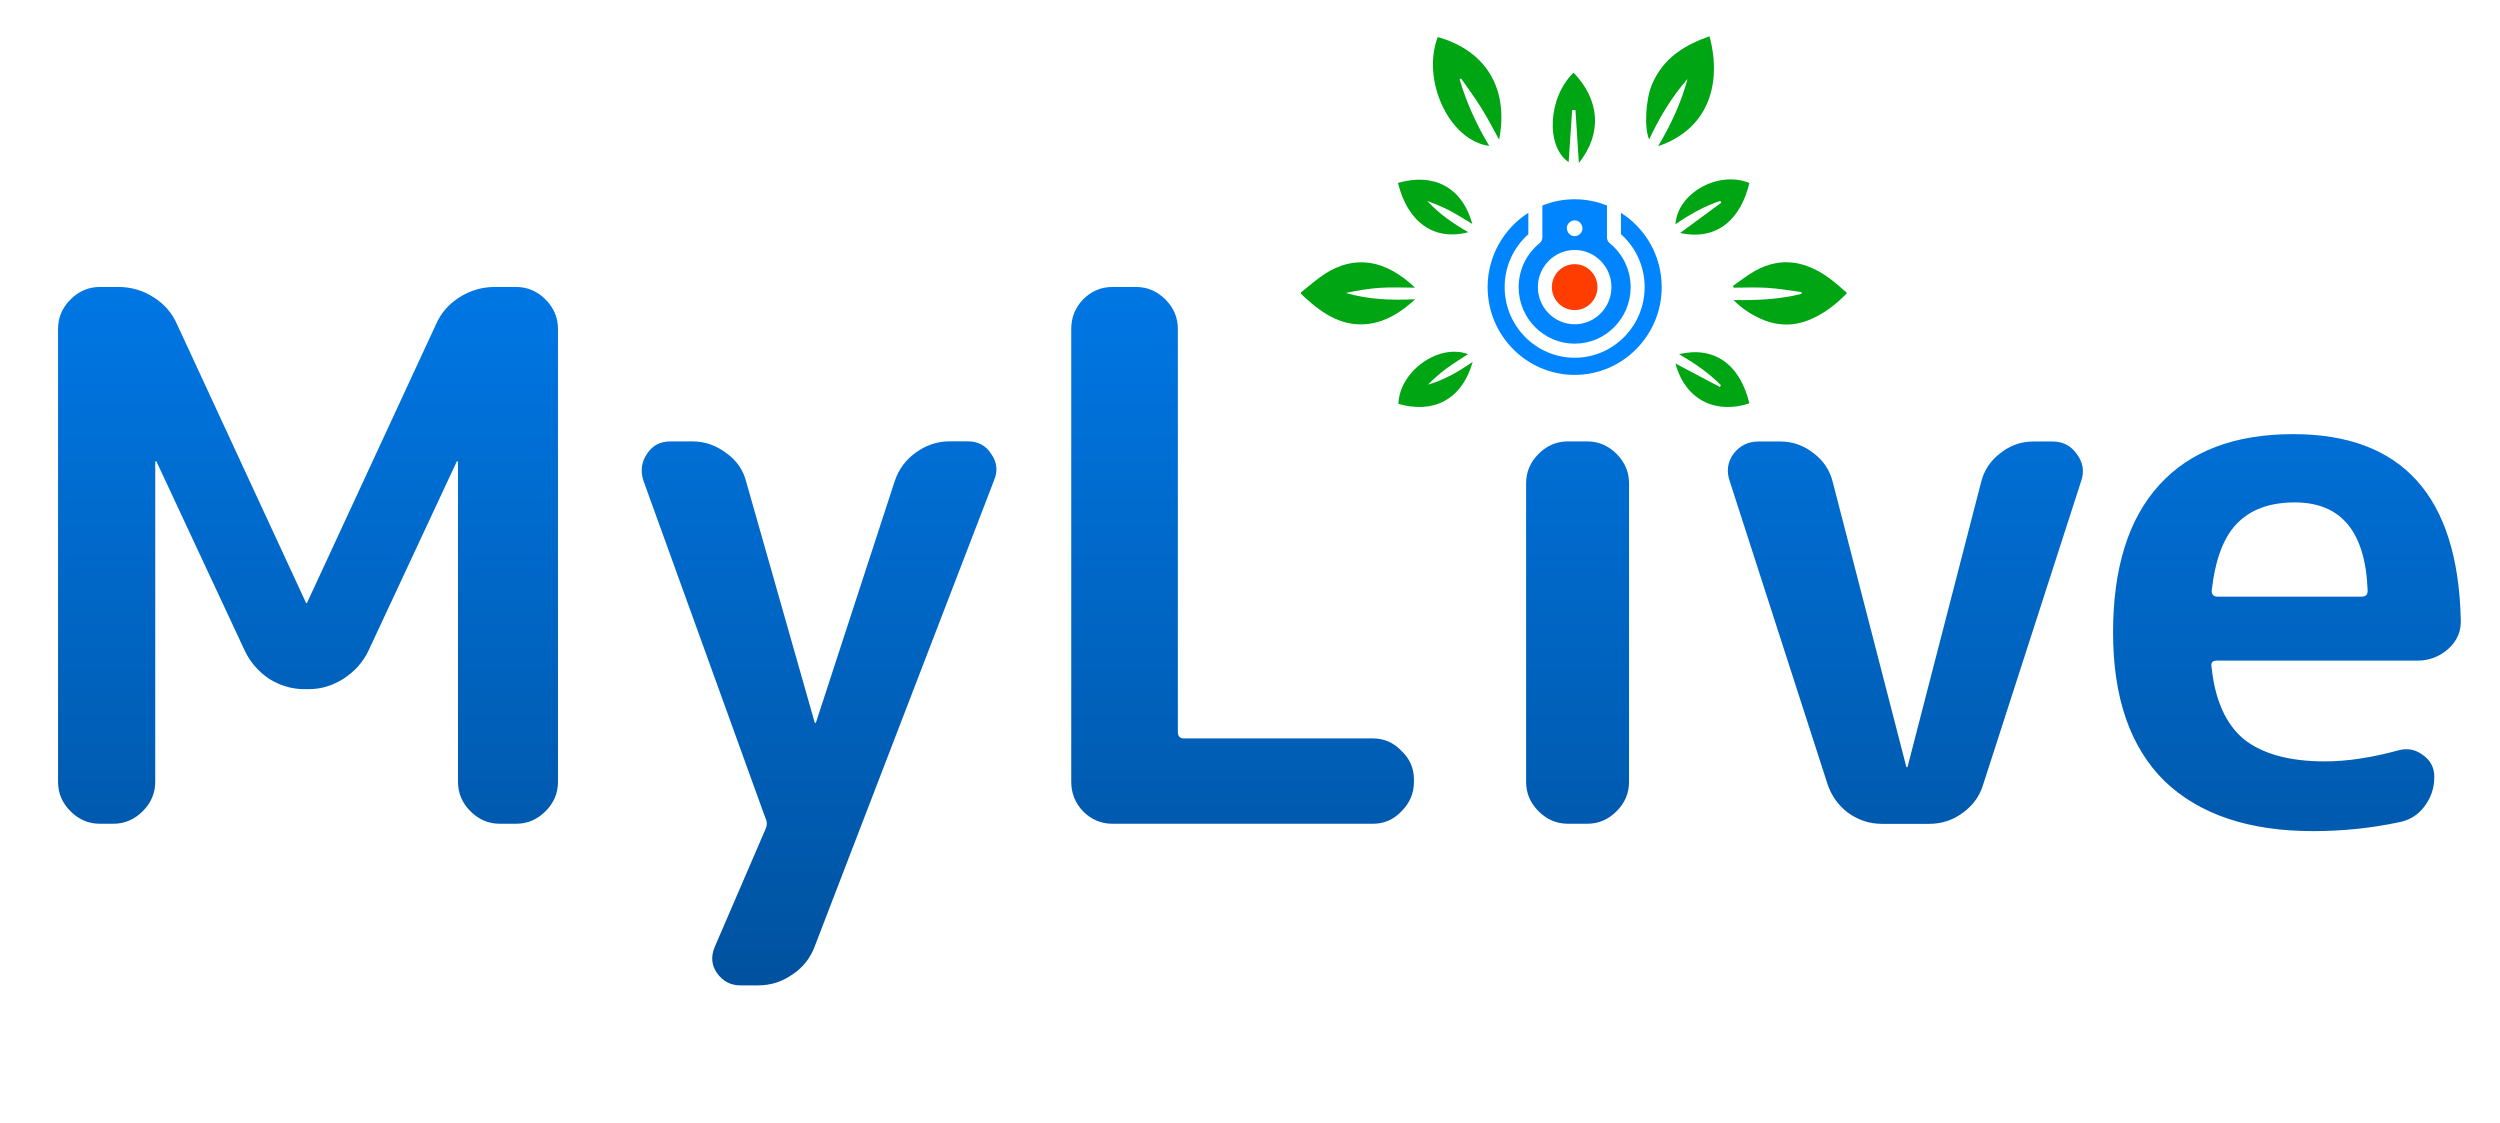 <svg width="207" height="93" viewBox="0 0 207 93" fill="none" xmlns="http://www.w3.org/2000/svg">
<path d="M8.277 68.207C7.341 68.207 6.531 67.865 5.84 67.174C5.149 66.484 4.807 65.674 4.807 64.737V27.231C4.807 26.295 5.149 25.485 5.84 24.794C6.531 24.103 7.341 23.761 8.277 23.761H9.8C10.855 23.761 11.829 24.043 12.72 24.615C13.612 25.18 14.265 25.938 14.667 26.867L25.321 49.877C25.321 49.915 25.344 49.937 25.381 49.937C25.418 49.937 25.44 49.915 25.44 49.877L36.095 26.867C36.504 25.93 37.15 25.18 38.041 24.615C38.933 24.051 39.907 23.761 40.962 23.761H42.73C43.666 23.761 44.476 24.103 45.167 24.794C45.858 25.485 46.2 26.295 46.2 27.231V64.737C46.2 65.674 45.858 66.484 45.167 67.174C44.476 67.865 43.666 68.207 42.73 68.207H41.392C40.456 68.207 39.646 67.865 38.955 67.174C38.264 66.484 37.923 65.674 37.923 64.737V38.249C37.923 38.212 37.9 38.19 37.863 38.19C37.826 38.19 37.804 38.212 37.804 38.249L30.5 53.897C30.054 54.833 29.363 55.599 28.427 56.208C27.535 56.773 26.577 57.062 25.567 57.062H25.203C24.185 57.062 23.211 56.78 22.282 56.208C21.391 55.599 20.722 54.826 20.276 53.897L12.973 38.249C12.973 38.212 12.95 38.19 12.913 38.19C12.876 38.19 12.854 38.212 12.854 38.249V64.73C12.854 65.666 12.512 66.476 11.821 67.167C11.13 67.858 10.313 68.207 9.377 68.207H8.277ZM63.37 67.717L53.266 39.773C53.02 38.963 53.124 38.227 53.57 37.581C54.016 36.89 54.663 36.548 55.517 36.548H57.345C58.363 36.548 59.291 36.875 60.146 37.521C61 38.131 61.543 38.918 61.788 39.899L67.45 59.804C67.45 59.841 67.472 59.863 67.509 59.863C67.546 59.863 67.568 59.841 67.568 59.804L74.085 39.832C74.411 38.859 74.998 38.064 75.853 37.455C76.707 36.845 77.636 36.541 78.654 36.541H80.118C80.972 36.541 81.618 36.882 82.064 37.573C82.555 38.264 82.636 38.992 82.309 39.765L67.457 78.364C67.093 79.337 66.484 80.11 65.629 80.675C64.775 81.284 63.824 81.589 62.769 81.589H61.305C60.495 81.589 59.841 81.247 59.358 80.556C58.912 79.909 58.853 79.196 59.172 78.424L63.37 68.683C63.452 68.519 63.489 68.356 63.489 68.192C63.489 68.029 63.452 67.88 63.37 67.717ZM92.11 68.207C91.174 68.207 90.364 67.865 89.673 67.174C89.026 66.484 88.699 65.674 88.699 64.737V27.231C88.699 26.295 89.026 25.485 89.673 24.794C90.364 24.103 91.174 23.761 92.11 23.761H94.056C94.993 23.761 95.802 24.103 96.493 24.794C97.184 25.485 97.526 26.295 97.526 27.231V60.592C97.526 60.956 97.69 61.141 98.017 61.141H113.664C114.6 61.141 115.388 61.483 116.042 62.174C116.733 62.821 117.075 63.615 117.075 64.552V64.737C117.075 65.674 116.733 66.484 116.042 67.174C115.395 67.865 114.6 68.207 113.664 68.207H92.11ZM129.832 68.207C128.896 68.207 128.086 67.865 127.395 67.174C126.704 66.484 126.362 65.674 126.362 64.737V40.018C126.362 39.082 126.704 38.272 127.395 37.581C128.086 36.89 128.896 36.548 129.832 36.548H131.414C132.351 36.548 133.16 36.89 133.851 37.581C134.542 38.272 134.884 39.082 134.884 40.018V64.737C134.884 65.674 134.542 66.484 133.851 67.174C133.16 67.865 132.351 68.207 131.414 68.207H129.832ZM151.319 64.923L143.221 39.84C142.938 39.03 143.035 38.279 143.525 37.588C144.053 36.897 144.744 36.556 145.598 36.556H147.426C148.437 36.556 149.35 36.882 150.168 37.529C150.978 38.138 151.505 38.926 151.75 39.906L157.836 63.467C157.836 63.504 157.858 63.526 157.895 63.526C157.932 63.526 157.954 63.504 157.954 63.467L164.04 39.906C164.285 38.933 164.812 38.138 165.622 37.529C166.432 36.882 167.346 36.556 168.364 36.556H169.946C170.801 36.556 171.47 36.897 171.953 37.588C172.48 38.279 172.599 39.03 172.317 39.84L164.218 64.923C163.936 65.897 163.363 66.692 162.516 67.301C161.707 67.91 160.77 68.215 159.715 68.215H155.822C154.804 68.215 153.875 67.91 153.021 67.301C152.211 66.684 151.646 65.897 151.319 64.923ZM190.007 41.6C187.935 41.6 186.337 42.187 185.2 43.369C184.101 44.506 183.417 46.356 183.127 48.912C183.127 49.239 183.291 49.402 183.618 49.402H195.55C195.877 49.402 196.041 49.239 196.041 48.912C195.87 44.038 193.856 41.6 190.007 41.6ZM191.523 68.817C186.203 68.817 182.109 67.435 179.227 64.678C176.388 61.877 174.962 57.776 174.962 52.381C174.962 47.024 176.24 42.945 178.796 40.144C181.352 37.343 185.044 35.946 189.874 35.946C198.886 35.946 203.508 41.058 203.753 51.289C203.798 52.263 203.448 53.072 202.72 53.726C201.992 54.373 201.138 54.7 200.164 54.7H183.543C183.179 54.7 183.038 54.885 183.12 55.249C183.402 57.969 184.294 59.96 185.802 61.216C187.348 62.434 189.577 63.043 192.497 63.043C194.324 63.043 196.353 62.739 198.582 62.13C199.31 61.929 199.979 62.048 200.588 62.494C201.234 62.939 201.561 63.549 201.561 64.321C201.561 65.258 201.279 66.09 200.707 66.818C200.179 67.509 199.466 67.932 198.574 68.096C196.316 68.571 193.96 68.817 191.523 68.817Z" fill="url(#paint0_linear_531:1578)"/>
<path d="M130.382 31.041C134.357 31.041 137.589 27.779 137.589 23.774C137.589 21.188 136.244 18.907 134.216 17.622V19.39C135.464 20.505 136.177 22.087 136.177 23.774C136.177 26.999 133.577 29.621 130.382 29.621C127.187 29.621 124.586 26.999 124.586 23.774C124.586 22.08 125.3 20.505 126.548 19.39V17.622C124.527 18.907 123.175 21.188 123.175 23.774C123.175 27.779 126.407 31.041 130.382 31.041Z" fill="#0085FF"/>
<path d="M127.707 19.665C127.707 19.843 127.625 20.014 127.492 20.126C126.384 21.017 125.745 22.347 125.745 23.781C125.745 26.36 127.826 28.455 130.382 28.455C132.938 28.455 135.018 26.36 135.018 23.781C135.018 22.355 134.379 21.025 133.272 20.126C133.138 20.014 133.057 19.843 133.057 19.665V17.02C132.21 16.678 131.311 16.5 130.382 16.5C129.453 16.5 128.554 16.671 127.707 17.02V19.665ZM133.428 23.774C133.428 25.468 132.061 26.85 130.382 26.85C128.703 26.85 127.336 25.468 127.336 23.774C127.336 22.08 128.703 20.698 130.382 20.698C132.061 20.698 133.428 22.08 133.428 23.774ZM131.028 18.9C131.043 19.256 130.716 19.554 130.382 19.554C130.018 19.554 129.75 19.256 129.735 18.9C129.721 18.543 130.047 18.246 130.382 18.246C130.746 18.246 131.013 18.551 131.028 18.9Z" fill="#0085FF"/>
<path d="M130.382 25.676C131.422 25.676 132.269 24.822 132.269 23.774C132.269 22.727 131.422 21.872 130.382 21.872C129.342 21.872 128.495 22.727 128.495 23.774C128.495 24.822 129.342 25.676 130.382 25.676Z" fill="#FF3D00"/>
<path d="M152.895 24.309C151.966 25.26 150.941 26.04 149.729 26.516C147.894 27.237 146.2 26.806 144.603 25.736C144.231 25.483 143.882 25.186 143.533 24.844C145.435 24.874 147.315 24.8 149.165 24.331C149.165 24.287 149.172 24.242 149.172 24.19C148.236 24.064 147.307 23.893 146.364 23.834C145.435 23.774 144.491 23.819 143.555 23.819C143.533 23.767 143.511 23.715 143.488 23.67C144.098 23.254 144.677 22.786 145.316 22.429C147.53 21.196 149.611 21.642 151.58 23.12C152.033 23.462 152.464 23.849 152.895 24.22C152.895 24.242 152.895 24.272 152.895 24.309Z" fill="#00A513"/>
<path d="M107.72 24.213C108.374 23.7 108.991 23.136 109.674 22.69C112.201 21.048 114.764 21.523 117.164 23.819C116.131 23.819 115.187 23.767 114.251 23.834C113.308 23.893 112.371 24.064 111.435 24.257C113.285 24.8 115.165 24.874 117.179 24.777C115.99 25.87 114.786 26.62 113.345 26.813C111.227 27.096 109.57 26.033 108.04 24.629C107.928 24.525 107.824 24.421 107.713 24.317C107.72 24.272 107.72 24.243 107.72 24.213Z" fill="#00A513"/>
<path d="M137.299 12.102C138.339 10.333 139.201 8.52 139.729 6.537C138.421 8.015 137.411 9.717 136.549 11.544C136.14 10.623 136.251 8.275 136.772 7.027C137.715 4.768 139.513 3.728 141.549 3C142.626 7.057 141.363 10.727 137.299 12.102Z" fill="#00A513"/>
<path d="M120.857 6.581C121.436 8.528 122.268 10.348 123.308 12.079C120.017 11.656 117.676 6.67 119.044 3.067C123.004 4.181 124.958 7.302 124.126 11.567C123.628 10.668 123.175 9.769 122.647 8.929C122.127 8.09 121.533 7.295 120.968 6.485C120.931 6.514 120.894 6.552 120.857 6.581Z" fill="#00A513"/>
<path d="M130.174 9.107C130.077 10.556 129.981 12.013 129.884 13.424C127.974 12.146 128.16 8.067 130.293 6.017C132.447 8.268 132.7 11.01 130.731 13.499C130.634 12.035 130.545 10.579 130.449 9.115C130.359 9.115 130.263 9.115 130.174 9.107Z" fill="#00A513"/>
<path d="M121.941 29.963C121.02 33.158 118.642 34.258 115.789 33.441C115.871 30.744 119.118 28.411 121.555 29.325C120.96 29.718 120.359 30.075 119.794 30.491C119.244 30.892 118.724 31.36 118.234 31.851C119.549 31.472 120.738 30.796 121.941 29.963Z" fill="#00A513"/>
<path d="M115.752 15.148C118.635 14.309 121.035 15.416 121.911 18.544C121.295 18.18 120.708 17.801 120.099 17.474C119.482 17.147 118.843 16.887 118.182 16.642C119.17 17.719 120.329 18.514 121.577 19.227C118.657 19.992 116.532 18.313 115.752 15.148Z" fill="#00A513"/>
<path d="M139.12 19.287C140.249 18.454 141.386 17.615 142.522 16.783C142.493 16.731 142.463 16.679 142.433 16.634C141.111 17.073 139.9 17.764 138.726 18.566C138.911 15.973 142.277 14.108 144.848 15.148C144.157 18.105 142.188 19.97 139.12 19.287Z" fill="#00A513"/>
<path d="M139.03 29.325C141.898 28.641 144.068 30.134 144.848 33.396C142.255 34.273 139.595 33.292 138.726 30.097C139.922 30.729 141.163 31.383 142.411 32.044C142.433 31.992 142.463 31.94 142.485 31.888C141.46 30.855 140.293 30.06 139.03 29.325Z" fill="#00A513"/>
<defs>
<linearGradient id="paint0_linear_531:1578" x1="104.282" y1="1.682" x2="104.282" y2="90.271" gradientUnits="userSpaceOnUse">
<stop stop-color="#0085FF"/>
<stop offset="1" stop-color="#004C94"/>
</linearGradient>
</defs>
</svg>

